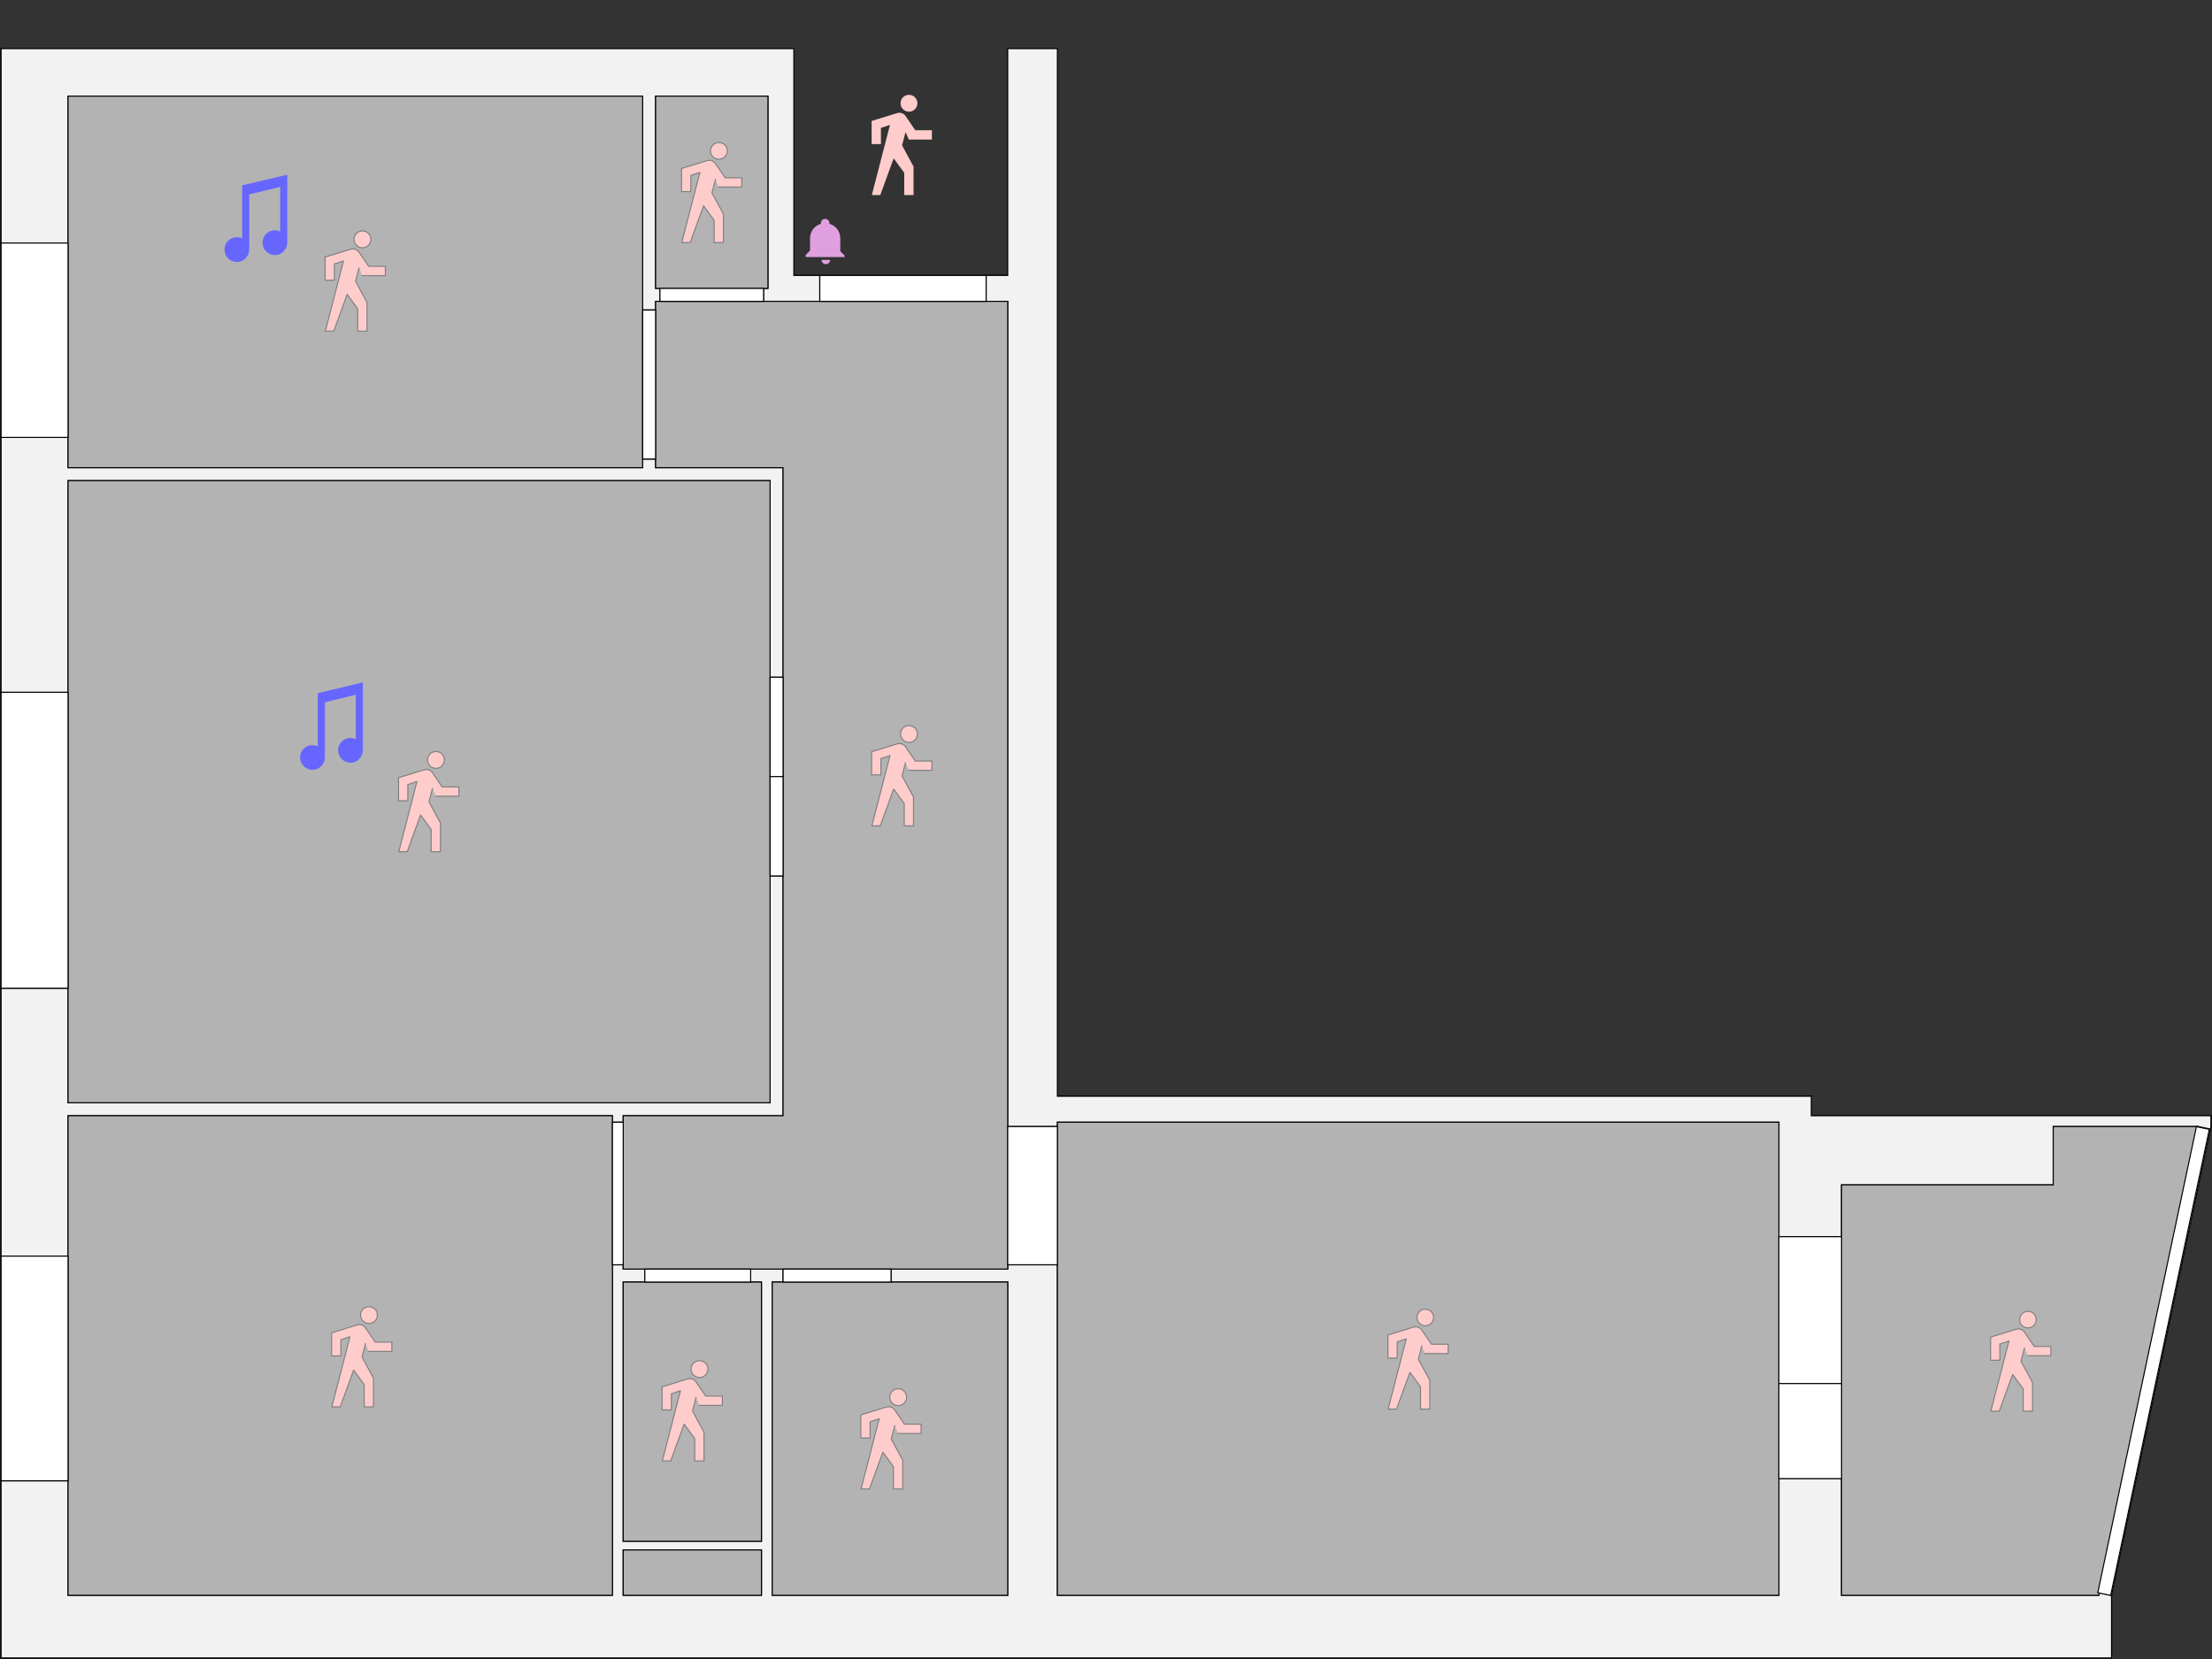 <?xml version="1.0" encoding="utf-8"?>
<!-- Generator: Adobe Illustrator 21.0.2, SVG Export Plug-In . SVG Version: 6.00 Build 0)  -->
<svg version="1.1" id="Layer_2" xmlns="http://www.w3.org/2000/svg" xmlns:xlink="http://www.w3.org/1999/xlink" x="0px" y="0px"
	 viewBox="0 0 1024 768" style="enable-background:new 0 0 1024 768;" xml:space="preserve">
<rect x="0" y="0" width="1024" height="768" fill="#333333" stroke="none"/>
<style type="text/css">
	.st0{fill:#F2F2F2;stroke:#000000;stroke-width:0.5;stroke-linecap:square;stroke-miterlimit:10;}
	.st1{fill:#B3B3B3;stroke:#000000;stroke-width:0.5;stroke-linecap:square;stroke-miterlimit:10;}
	.st2{display:none;}
	.st3{display:inline;fill:#FFFF99;stroke:#000000;stroke-width:0.5;stroke-linecap:square;stroke-miterlimit:10;}
	.st4{fill:#FFFFFF;stroke:#000000;stroke-width:0.5;stroke-linecap:square;stroke-miterlimit:10;}
	.st5{fill:#E0A0E0;}
	.st6{fill:#FFCCCC;stroke:#808080;stroke-width:0.5;stroke-linecap:round;stroke-linejoin:round;stroke-miterlimit:10;}
	.st7{fill:#FFCCCC;}
	.st8{fill:#6666FF;}
</style>
<polygon id="Floor" class="st0" points="838.5,516.5 838.5,507.5 489.5,507.5 489.5,165.5 489.5,139.5 489.5,127.5 489.5,22.5 
	466.5,22.5 466.5,127.5 367.5,127.5 367.5,44.5 367.5,22.5 355.5,22.5 31.5,22.5 0.5,22.5 0.5,44.5 0.5,767.5 31.5,767.5 
	977.5,767.5 977.5,738.5 1023.5,521.5 1023.5,516.5 "/>
<g id="Walls">
	<g>
		<polygon class="st0" points="31.5,222.5 356.5,222.5 356.5,313.5 362.5,313.5 362.5,222.5 362.5,216.5 303.5,216.5 303.5,212.5 
			297.5,212.5 297.5,216.5 31.5,216.5 31.5,202.5 0.5,202.5 0.5,320.5 31.5,320.5 		"/>
	</g>
	<g>
		<polygon class="st0" points="31.5,44.5 297.5,44.5 297.5,143.5 303.5,143.5 303.5,139.5 305.5,139.5 305.5,133.5 303.5,133.5 
			303.5,44.5 355.5,44.5 355.5,127.5 355.5,133.5 353.5,133.5 353.5,139.5 355.5,139.5 367.5,139.5 379.5,139.5 379.5,127.5 
			367.5,127.5 367.5,44.5 367.5,22.5 355.5,22.5 31.5,22.5 0.5,22.5 0.5,44.5 0.5,112.5 31.5,112.5 		"/>
	</g>
	<g>
		<polygon class="st0" points="31.5,516.5 283.5,516.5 283.5,519.5 288.5,519.5 288.5,516.5 362.5,516.5 362.5,510.5 362.5,405.5 
			356.5,405.5 356.5,510.5 31.5,510.5 31.5,457.5 0.5,457.5 0.5,581.5 31.5,581.5 		"/>
	</g>
	<g>
		<path class="st0" d="M971.9,737.3l-0.3,1.2H852.5v-54h-29v54h-334v-153h-23v2h-54v6h54v145h-109v-145h5v-6h-15v6h5v120h-64v-120
			h10v-6h-10v-2h-5v2v6v145h-252v-53h-31v82h31h946v-29L971.9,737.3z M352.5,738.5h-64v-21h64V738.5z"/>
	</g>
	<g>
		<polygon class="st0" points="838.5,516.5 838.5,507.5 489.5,507.5 489.5,165.5 489.5,139.5 489.5,127.5 489.5,22.5 466.5,22.5 
			466.5,127.5 456.5,127.5 456.5,139.5 466.5,139.5 466.5,521.5 489.5,521.5 489.5,519.5 823.5,519.5 823.5,572.5 852.5,572.5 
			852.5,548.5 950.5,548.5 950.5,521.5 1017.3,521.5 1017.3,521.4 1023.3,522.7 1023.5,521.5 1023.5,516.5 		"/>
	</g>
</g>
<rect x="288.5" y="717.5" class="st1" width="64" height="21"/>
<g id="Rooms_Dark">
	<polygon class="st1" points="466.5,139.5 466.5,587.5 288.5,587.5 288.5,516.5 362.5,516.5 362.5,510.5 362.5,222.5 362.5,216.5 
		303.5,216.5 303.5,139.5 355.5,139.5 367.5,139.5 	"/>
	<rect x="288.5" y="593.5" class="st1" width="64" height="120"/>
	<rect x="31.5" y="222.5" class="st1" width="325" height="288"/>
	<polygon class="st1" points="355.5,44.5 355.5,127.5 355.5,133.5 303.5,133.5 303.5,44.5 	"/>
	<rect x="31.5" y="44.5" class="st1" width="266" height="172"/>
	<polygon class="st1" points="31.5,738.5 31.5,516.5 283.5,516.5 283.5,587.5 283.5,593.5 283.5,738.5 	"/>
	<rect x="357.5" y="593.5" class="st1" width="109" height="145"/>
	<rect x="489.5" y="519.5" class="st1" width="334" height="219"/>
	<polygon class="st1" points="971.6,738.5 852.5,738.5 852.5,548.5 950.5,548.5 950.5,521.5 1017.5,521.5 	"/>
</g>
<g id="Rooms_Light" class="st2">
	<polygon class="st3" points="466.5,139.5 466.5,587.5 288.5,587.5 288.5,516.5 362.5,516.5 362.5,510.5 362.5,222.5 362.5,216.5 
		303.5,216.5 303.5,139.5 355.5,139.5 367.5,139.5 	"/>
	<rect x="288.5" y="593.5" class="st3" width="64" height="120"/>
	<rect x="31.5" y="222.5" class="st3" width="325" height="288"/>
	<polygon class="st3" points="355.5,44.5 355.5,127.5 355.5,133.5 303.5,133.5 303.5,44.5 	"/>
	<rect x="31.5" y="44.5" class="st3" width="266" height="172"/>
	<polygon class="st3" points="31.5,738.5 31.5,516.5 283.5,516.5 283.5,587.5 283.5,593.5 283.5,738.5 	"/>
	<rect x="357.5" y="593.5" class="st3" width="109" height="145"/>
	<rect x="489.5" y="519.5" class="st3" width="334" height="219"/>
	<polygon class="st3" points="971.6,738.5 852.5,738.5 852.5,548.5 950.5,548.5 950.5,521.5 1017.5,521.5 	"/>
</g>
<g id="Doors-n-Windows">
	<rect x="0.5" y="112.5" class="st4" width="31" height="90"/>
	<rect x="0.5" y="320.5" class="st4" width="31" height="137"/>
	<rect x="0.5" y="581.5" class="st4" width="31" height="104"/>
	<rect x="283.5" y="519.5" class="st4" width="5" height="66"/>
	<rect x="298.5" y="587.5" class="st4" width="49" height="6"/>
	<rect x="362.5" y="587.5" class="st4" width="50" height="6"/>
	<rect x="466.5" y="521.5" class="st4" width="23" height="64"/>
	<rect x="823.5" y="572.5" class="st4" width="29" height="68"/>
	<rect x="823.5" y="640.5" class="st4" width="29" height="44"/>
	<rect x="356.5" y="313.5" class="st4" width="6" height="46"/>
	<rect x="356.5" y="359.5" class="st4" width="6" height="46"/>
	<rect x="297.5" y="143.5" class="st4" width="6" height="69"/>
	<rect x="305.5" y="133.5" class="st4" width="48" height="6"/>
	<rect x="379.5" y="127.5" class="st4" width="77" height="12"/>
	
		<rect x="994.5" y="519.7" transform="matrix(0.978 0.207 -0.207 0.978 151.745 -192.568)" class="st4" width="6.1" height="220.6"/>
</g>
<path id="DoorBell" class="st5" d="M391,118v1h-18v-1l2-2v-5.7c0-3.1,2-5.8,5-6.7c0-0.1,0-0.2,0-0.2c0-0.9,0.5-1.7,1.3-2
	c1.4-0.4,2.7,0.6,2.7,1.9c0,0.1,0,0.2,0,0.3c3,0.9,5,3.6,5,6.7v6l2,2 M384.3,120.3c0,1.1-0.9,2-2,2c-1.1,0-2-0.9-2-2"/>
<g id="Presence">
	<path class="st6" d="M167.7,127.6h10.7v-4.3h-7.7l-4.3-6.3c-0.6-1.1-1.8-1.8-3.1-1.8c-0.4,0-0.7,0.1-1.1,0.2l-11.7,3.6v10.7h4.3
		v-7.5l4.2-1.4l-8.4,32.5h3.9l6.2-17l4.9,6.7v10.3h4.3v-13.3l-5.3-9.8l1.6-6.2 M167.8,114.7c2.1,0,3.9-1.7,3.9-3.9s-1.7-3.9-3.9-3.9
		s-3.9,1.7-3.9,3.9S165.7,114.7,167.8,114.7z"/>
	<path class="st6" d="M420.7,356.6h10.7v-4.3h-7.7l-4.3-6.3c-0.6-1.1-1.8-1.8-3.1-1.8c-0.4,0-0.7,0.1-1.1,0.2l-11.7,3.6v10.7h4.3
		v-7.5l4.2-1.4l-8.4,32.5h3.9l6.2-17l4.9,6.7v10.3h4.3v-13.3l-5.3-9.8l1.6-6.2 M420.8,343.7c2.1,0,3.9-1.7,3.9-3.9s-1.7-3.9-3.9-3.9
		s-3.9,1.7-3.9,3.9S418.7,343.7,420.8,343.7z"/>
	<path class="st6" d="M415.7,663.6h10.7v-4.3h-7.7l-4.3-6.3c-0.6-1.1-1.8-1.8-3.1-1.8c-0.4,0-0.7,0.1-1.1,0.2l-11.7,3.6v10.7h4.3
		v-7.5l4.2-1.4l-8.4,32.5h3.9l6.2-17l4.9,6.7v10.3h4.3v-13.3l-5.3-9.8l1.6-6.2 M415.8,650.7c2.1,0,3.9-1.7,3.9-3.9s-1.7-3.9-3.9-3.9
		s-3.9,1.7-3.9,3.9S413.7,650.7,415.8,650.7z"/>
	<path class="st6" d="M323.7,650.6h10.7v-4.3h-7.7l-4.3-6.3c-0.6-1.1-1.8-1.8-3.1-1.8c-0.4,0-0.7,0.1-1.1,0.2l-11.7,3.6v10.7h4.3
		v-7.5l4.2-1.4l-8.4,32.5h3.9l6.2-17l4.9,6.7v10.3h4.3v-13.3l-5.3-9.8l1.6-6.2 M323.8,637.7c2.1,0,3.9-1.7,3.9-3.9s-1.7-3.9-3.9-3.9
		s-3.9,1.7-3.9,3.9S321.7,637.7,323.8,637.7z"/>
	<path class="st7" d="M420.7,64.6h10.7v-4.3h-7.7l-4.3-6.3c-0.6-1.1-1.8-1.8-3.1-1.8c-0.4,0-0.7,0.1-1.1,0.2L403.5,56v10.7h4.3v-7.5
		l4.2-1.4l-8.4,32.5h3.9l6.2-17l4.9,6.7v10.3h4.3V77.1l-5.3-9.8l1.6-6.2 M420.8,51.7c2.1,0,3.9-1.7,3.9-3.9c0-2.1-1.7-3.9-3.9-3.9
		s-3.9,1.7-3.9,3.9C416.9,50,418.7,51.7,420.8,51.7z"/>
	<path class="st6" d="M332.7,86.6h10.7v-4.3h-7.7l-4.3-6.3c-0.6-1.1-1.8-1.8-3.1-1.8c-0.4,0-0.7,0.1-1.1,0.2L315.5,78v10.7h4.3v-7.5
		l4.2-1.4l-8.4,32.5h3.9l6.2-17l4.9,6.7v10.3h4.3V99.1l-5.3-9.8l1.6-6.2 M332.8,73.7c2.1,0,3.9-1.7,3.9-3.9S335,66,332.8,66
		s-3.9,1.7-3.9,3.9S330.7,73.7,332.8,73.7z"/>
	<path class="st6" d="M201.7,368.6h10.7v-4.3h-7.7l-4.3-6.3c-0.6-1.1-1.8-1.8-3.1-1.8c-0.4,0-0.7,0.1-1.1,0.2l-11.7,3.6v10.7h4.3
		v-7.5l4.2-1.4l-8.4,32.5h3.9l6.2-17l4.9,6.7v10.3h4.3v-13.3l-5.3-9.8l1.6-6.2 M201.8,355.7c2.1,0,3.9-1.7,3.9-3.9s-1.7-3.9-3.9-3.9
		s-3.9,1.7-3.9,3.9S199.7,355.7,201.8,355.7z"/>
	<path class="st6" d="M170.7,625.6h10.7v-4.3h-7.7l-4.3-6.3c-0.6-1.1-1.8-1.8-3.1-1.8c-0.4,0-0.7,0.1-1.1,0.2l-11.7,3.6v10.7h4.3
		v-7.5l4.2-1.4l-8.4,32.5h3.9l6.2-17l4.9,6.7v10.3h4.3v-13.3l-5.3-9.8l1.6-6.2 M170.8,612.7c2.1,0,3.9-1.7,3.9-3.9s-1.7-3.9-3.9-3.9
		s-3.9,1.7-3.9,3.9S168.7,612.7,170.8,612.7z"/>
	<path class="st6" d="M659.7,626.6h10.7v-4.3h-7.7l-4.3-6.3c-0.6-1.1-1.8-1.8-3.1-1.8c-0.4,0-0.7,0.1-1.1,0.2l-11.7,3.6v10.7h4.3
		v-7.5l4.2-1.4l-8.4,32.5h3.9l6.2-17l4.9,6.7v10.3h4.3v-13.3l-5.3-9.8l1.6-6.2 M659.2,613.7c2.6,0.4,4.8-1.8,4.4-4.4
		c-0.2-1.6-1.6-3-3.2-3.2c-2.6-0.4-4.8,1.8-4.4,4.4C656.2,612.1,657.6,613.4,659.2,613.7z"/>
	<path class="st6" d="M938.7,627.6h10.7v-4.3h-7.7l-4.3-6.3c-0.6-1.1-1.8-1.8-3.1-1.8c-0.4,0-0.7,0.1-1.1,0.2l-11.7,3.6v10.7h4.3
		v-7.5l4.2-1.4l-8.4,32.5h3.9l6.2-17l4.9,6.7v10.3h4.3v-13.3l-5.3-9.8l1.6-6.2 M938.2,614.7c2.6,0.4,4.8-1.8,4.4-4.4
		c-0.2-1.6-1.6-3-3.2-3.2c-2.6-0.4-4.8,1.8-4.4,4.4C935.2,613.1,936.6,614.4,938.2,614.7z"/>
</g>
<g id="Music">
	<path class="st8" d="M133,80.9l0,31.2c0,2.7-1.7,5.1-4.3,5.8c-4.3,1-8-2.7-7-7c0.5-2.1,2.3-3.8,4.5-4.2c1.3-0.2,2.5,0,3.5,0.5V86.5
		L115.4,90l0,25.3c0,2.7-1.7,5.1-4.3,5.8c-4.3,1-8-2.7-7-7c0.5-2.1,2.3-3.8,4.5-4.2c1.3-0.2,2.5,0,3.5,0.5V85.8L133,80.9z"/>
	<path class="st8" d="M168,315.9l0,31.2c0,2.7-1.7,5.1-4.3,5.8c-4.3,1-8-2.7-7-7c0.5-2.1,2.3-3.8,4.5-4.2c1.3-0.2,2.5,0,3.5,0.5
		v-20.6l-14.3,3.5l0,25.3c0,2.7-1.7,5.1-4.3,5.8c-4.3,1-8-2.7-7-7c0.5-2.1,2.3-3.8,4.5-4.2c1.3-0.2,2.5,0,3.5,0.5v-24.6L168,315.9z"
		/>
</g>
</svg>
